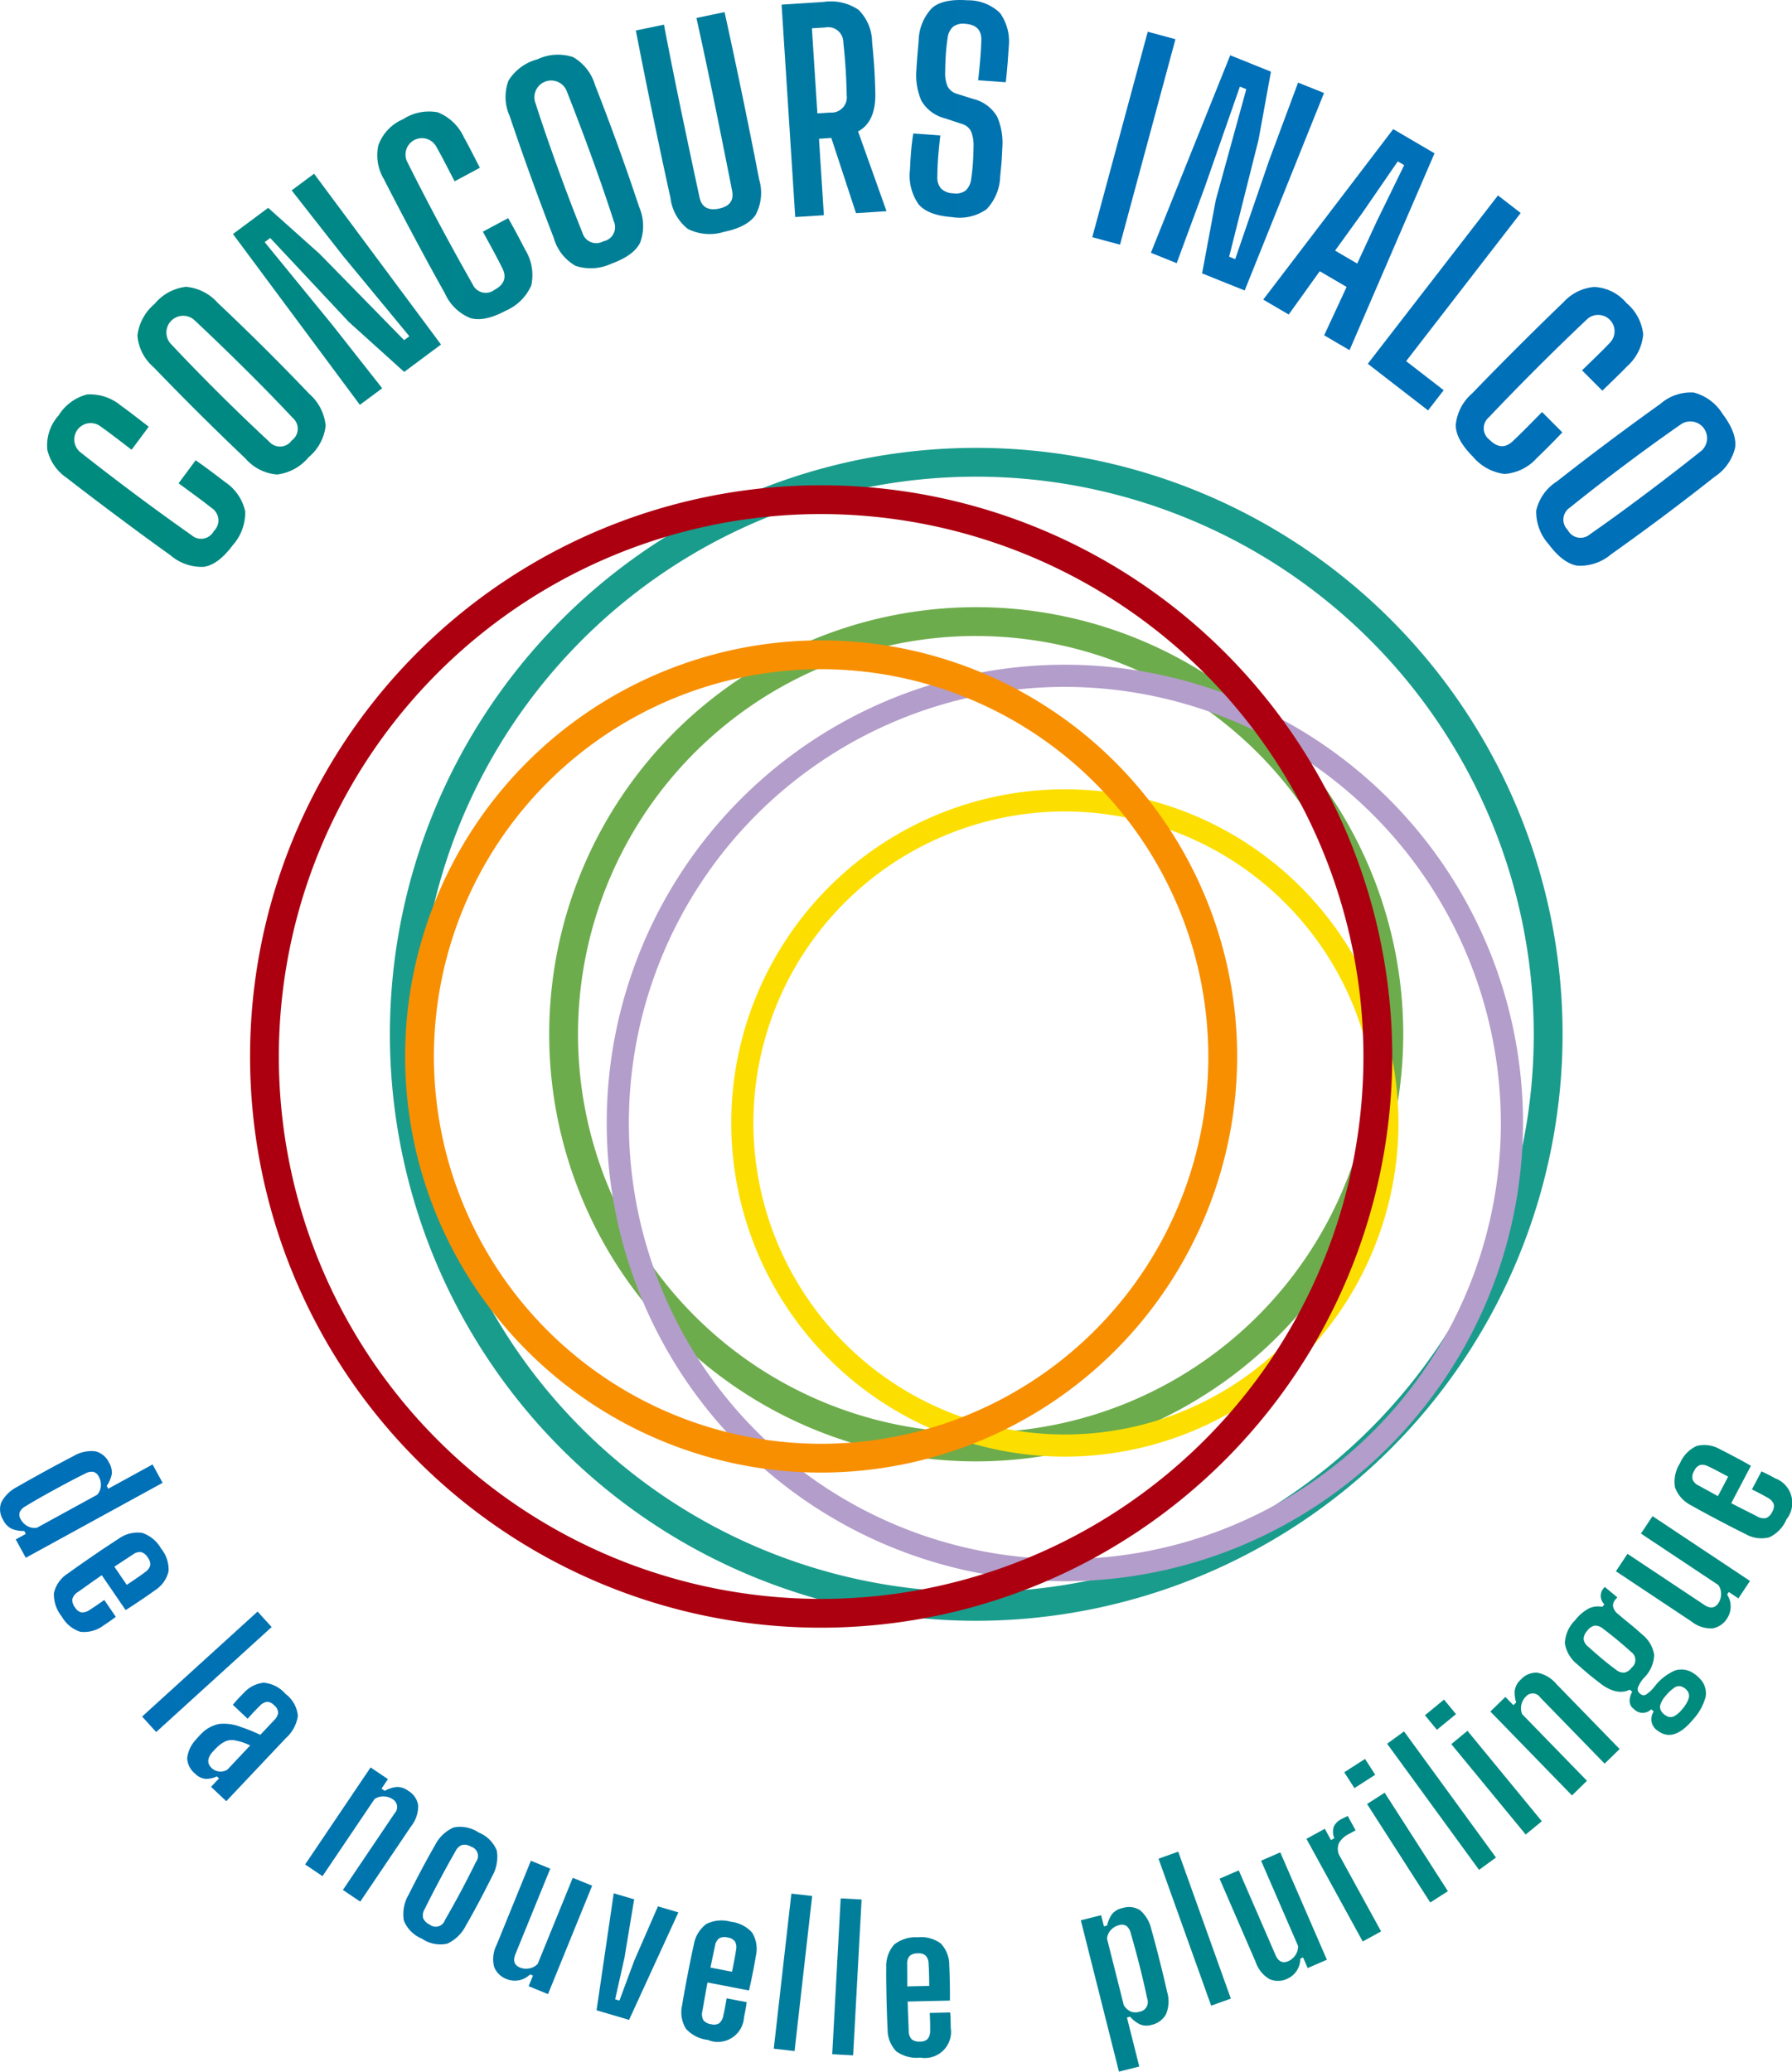 <svg xmlns="http://www.w3.org/2000/svg" xmlns:xlink="http://www.w3.org/1999/xlink" width="220.002" height="254.279" viewBox="0 0 220.002 254.279">
  <defs>
    <linearGradient id="linear-gradient" y1="2.877" x2="11.019" y2="2.877" gradientUnits="objectBoundingBox">
      <stop offset="0.053" stop-color="#0070b8"/>
      <stop offset="0.864" stop-color="#008b7f"/>
    </linearGradient>
    <linearGradient id="linear-gradient-2" x1="-0.467" y1="2.263" x2="15.109" y2="2.263" xlink:href="#linear-gradient"/>
    <linearGradient id="linear-gradient-3" x1="-1.097" y1="1.218" x2="12.736" y2="1.218" xlink:href="#linear-gradient"/>
    <linearGradient id="linear-gradient-4" x1="-1.691" y1="0.638" x2="14.499" y2="0.638" xlink:href="#linear-gradient"/>
    <linearGradient id="linear-gradient-5" x1="-2.696" y1="-0.068" x2="13.139" y2="-0.068" xlink:href="#linear-gradient"/>
    <linearGradient id="linear-gradient-6" x1="-4.271" y1="-0.579" x2="14.715" y2="-0.579" xlink:href="#linear-gradient"/>
    <linearGradient id="linear-gradient-7" x1="-4.975" y1="-0.768" x2="13.106" y2="-0.768" xlink:href="#linear-gradient"/>
    <linearGradient id="linear-gradient-8" x1="-7.291" y1="-1.067" x2="14.61" y2="-1.067" xlink:href="#linear-gradient"/>
    <linearGradient id="linear-gradient-9" x1="-9.099" y1="-1.348" x2="14.825" y2="-1.348" xlink:href="#linear-gradient"/>
    <linearGradient id="linear-gradient-10" x1="-20.156" y1="-0.86" x2="26.524" y2="-0.86" xlink:href="#linear-gradient"/>
    <linearGradient id="linear-gradient-11" x1="-28.342" y1="-0.892" x2="32.685" y2="-0.892" xlink:href="#linear-gradient"/>
    <linearGradient id="linear-gradient-12" x1="-13.746" y1="-1.487" x2="14.051" y2="-1.487" xlink:href="#linear-gradient"/>
    <linearGradient id="linear-gradient-13" x1="-12.339" y1="-0.905" x2="8.119" y2="-0.905" xlink:href="#linear-gradient"/>
    <linearGradient id="linear-gradient-14" x1="-16.024" y1="-0.606" x2="8.761" y2="-0.606" xlink:href="#linear-gradient"/>
    <linearGradient id="linear-gradient-15" x1="-11.367" y1="-0.732" x2="5.336" y2="-0.732" xlink:href="#linear-gradient"/>
    <linearGradient id="linear-gradient-16" x1="-17.502" y1="-0.46" x2="6.505" y2="-0.46" xlink:href="#linear-gradient"/>
    <linearGradient id="linear-gradient-17" x1="-12.971" y1="-0.005" x2="4.32" y2="-0.005" xlink:href="#linear-gradient"/>
    <linearGradient id="linear-gradient-18" x1="-12.745" y1="0.194" x2="3.72" y2="0.194" xlink:href="#linear-gradient"/>
    <linearGradient id="linear-gradient-19" x1="-12.192" y1="0.435" x2="3.141" y2="0.435" xlink:href="#linear-gradient"/>
    <linearGradient id="linear-gradient-20" x1="-11.531" y1="0.697" x2="2.334" y2="0.697" xlink:href="#linear-gradient"/>
    <linearGradient id="linear-gradient-21" x1="-11.082" y1="1.158" x2="1.609" y2="1.158" xlink:href="#linear-gradient"/>
    <linearGradient id="linear-gradient-22" x1="-12.052" y1="2.154" x2="1.313" y2="2.154" xlink:href="#linear-gradient"/>
    <linearGradient id="linear-gradient-23" x1="-14.232" y1="3.349" x2="1" y2="3.349" xlink:href="#linear-gradient"/>
    <linearGradient id="linear-gradient-24" x1="0.382" y1="-0.639" x2="5.278" y2="-0.639" gradientUnits="objectBoundingBox">
      <stop offset="0" stop-color="#008b7f"/>
      <stop offset="0.26" stop-color="#008688"/>
      <stop offset="0.69" stop-color="#007aa1"/>
      <stop offset="1" stop-color="#0070b8"/>
    </linearGradient>
    <linearGradient id="linear-gradient-25" x1="-0.078" y1="-0.017" x2="5.087" y2="-0.017" xlink:href="#linear-gradient-24"/>
    <linearGradient id="linear-gradient-26" x1="-0.53" y1="0.475" x2="4.144" y2="0.475" xlink:href="#linear-gradient-24"/>
    <linearGradient id="linear-gradient-27" x1="-1.637" y1="0.829" x2="4.617" y2="0.829" xlink:href="#linear-gradient-24"/>
    <linearGradient id="linear-gradient-28" x1="-2.782" y1="1.071" x2="4.284" y2="1.071" xlink:href="#linear-gradient-24"/>
    <linearGradient id="linear-gradient-29" x1="-4.107" y1="1.224" x2="3.675" y2="1.224" xlink:href="#linear-gradient-24"/>
    <linearGradient id="linear-gradient-30" x1="-6.279" y1="1.309" x2="2.987" y2="1.309" xlink:href="#linear-gradient-24"/>
    <linearGradient id="linear-gradient-31" x1="-7.962" y1="1.305" x2="1.872" y2="1.305" xlink:href="#linear-gradient-24"/>
    <linearGradient id="linear-gradient-32" x1="-11.655" y1="1.182" x2="0.033" y2="1.182" xlink:href="#linear-gradient-24"/>
    <linearGradient id="linear-gradient-33" x1="-5.94" y1="0.971" x2="-0.323" y2="0.971" xlink:href="#linear-gradient-24"/>
    <linearGradient id="linear-gradient-34" x1="-6.658" y1="0.699" x2="-0.982" y2="0.699" xlink:href="#linear-gradient-24"/>
    <linearGradient id="linear-gradient-35" x1="-8.143" y1="0.41" x2="-1.784" y2="0.41" xlink:href="#linear-gradient-24"/>
    <linearGradient id="linear-gradient-36" x1="-7.111" y1="-0.018" x2="-1.924" y2="-0.018" xlink:href="#linear-gradient-24"/>
    <linearGradient id="linear-gradient-37" x1="-7.091" y1="-0.625" x2="-2.213" y2="-0.625" xlink:href="#linear-gradient-24"/>
  </defs>
  <g id="Groupe_48" data-name="Groupe 48" transform="translate(-854.059 -13.666)">
    <g id="Groupe_47" data-name="Groupe 47" transform="translate(819.415 -16.217)">
      <g id="Calque_1" data-name="Calque 1" transform="translate(65.337 84.855)">
        <g id="Groupe_42" data-name="Groupe 42">
          <g id="Groupe_41" data-name="Groupe 41">
            <g id="Groupe_38" data-name="Groupe 38" transform="translate(17.171)">
              <path id="Tracé_83" data-name="Tracé 83" d="M149.011,203.2a52.424,52.424,0,1,1,52.427-52.424A52.484,52.484,0,0,1,149.011,203.2Zm0-101.313A48.888,48.888,0,1,0,197.9,150.78,48.942,48.942,0,0,0,149.011,101.891Z" transform="translate(-77.027 -78.797)" fill="#6dac4c"/>
              <path id="Tracé_84" data-name="Tracé 84" d="M150.6,224.356a71.984,71.984,0,1,1,71.989-71.984A72.065,72.065,0,0,1,150.6,224.356Zm0-140.433a68.449,68.449,0,1,0,68.452,68.449A68.524,68.524,0,0,0,150.6,83.922Z" transform="translate(-78.617 -80.387)" fill="#1a9c8c"/>
            </g>
            <g id="Groupe_39" data-name="Groupe 39" transform="translate(43.79 26.619)">
              <path id="Tracé_85" data-name="Tracé 85" d="M158.075,200.8a40.956,40.956,0,1,1,40.96-40.957A41,41,0,0,1,158.075,200.8Zm0-79.192a38.236,38.236,0,1,0,38.241,38.235A38.279,38.279,0,0,0,158.075,121.61Z" transform="translate(-101.83 -103.599)" fill="#fcdf00"/>
              <path id="Tracé_86" data-name="Tracé 86" d="M159.317,217.334a56.246,56.246,0,1,1,56.252-56.246A56.309,56.309,0,0,1,159.317,217.334Zm0-109.772a53.526,53.526,0,1,0,53.531,53.527A53.587,53.587,0,0,0,159.317,107.562Z" transform="translate(-103.073 -104.842)" fill="#b39dca"/>
            </g>
            <g id="Groupe_40" data-name="Groupe 40" transform="translate(0 4.591)">
              <path id="Tracé_87" data-name="Tracé 87" d="M131.408,204.242a51.073,51.073,0,1,1,51.077-51.072A51.131,51.131,0,0,1,131.408,204.242Zm0-98.609a47.537,47.537,0,1,0,47.538,47.537A47.589,47.589,0,0,0,131.408,105.633Z" transform="translate(-61.294 -83.057)" fill="#f88f00"/>
              <path id="Tracé_88" data-name="Tracé 88" d="M132.956,224.83a70.113,70.113,0,1,1,70.119-70.112A70.192,70.192,0,0,1,132.956,224.83Zm0-136.69a66.577,66.577,0,1,0,66.581,66.578A66.653,66.653,0,0,0,132.956,88.14Z" transform="translate(-62.842 -84.605)" fill="#ac0011"/>
            </g>
          </g>
        </g>
      </g>
      <g id="Calque_2" data-name="Calque 2" transform="translate(34.644 29.883)">
        <g id="Groupe_44" data-name="Groupe 44" transform="translate(0 177.35)">
          <g id="Groupe_43" data-name="Groupe 43">
            <path id="Tracé_89" data-name="Tracé 89" d="M35.036,201.971a2.438,2.438,0,0,1-.248-2.123,4.458,4.458,0,0,1,1.959-1.933q.922-.534,2.151-1.218t2.489-1.362q1.262-.678,2.271-1.2a4.331,4.331,0,0,1,2.7-.59,2.5,2.5,0,0,1,1.654,1.365,2.262,2.262,0,0,1,.346,1.492,4,4,0,0,1-.611,1.391l.188.345,5.441-2.979,1.233,2.255-16.8,9.2-1.233-2.254,1.239-.678-.193-.356a4.03,4.03,0,0,1-1.5-.248A2.29,2.29,0,0,1,35.036,201.971Zm2.17-.05a2.046,2.046,0,0,0,.8.8,1.773,1.773,0,0,0,1.171.208l7.394-4.048a1.767,1.767,0,0,0,.457-1.1,2.032,2.032,0,0,0-.245-1.107,1.08,1.08,0,0,0-.686-.607,1.6,1.6,0,0,0-1.012.222q-1.2.591-2.5,1.288t-2.537,1.388q-1.238.694-2.249,1.314a1.6,1.6,0,0,0-.733.733A1.076,1.076,0,0,0,37.206,201.921Z" transform="translate(-34.644 -192.759)" fill="url(#linear-gradient)"/>
            <path id="Tracé_90" data-name="Tracé 90" d="M41.7,213.019a4.3,4.3,0,0,1-.971-2.894,3.848,3.848,0,0,1,1.708-2.392c.367-.27.819-.594,1.359-.971s1.106-.772,1.7-1.18,1.172-.8,1.731-1.169,1.039-.686,1.443-.945a4,4,0,0,1,2.883-.725,4.194,4.194,0,0,1,2.327,1.919,4.09,4.09,0,0,1,.923,2.8,3.82,3.82,0,0,1-1.675,2.335q-.26.191-.825.586t-1.3.884q-.73.493-1.471.956l-2.928-4.28q-.72.493-1.448,1.011t-1.49,1.055a1.483,1.483,0,0,0-.678.874,1.444,1.444,0,0,0,.327,1.009,1.272,1.272,0,0,0,.784.616,1.637,1.637,0,0,0,1.05-.33q.643-.4,1.761-1.2l1.415,2.071c-.175.139-.413.316-.715.525s-.571.394-.813.55a3.988,3.988,0,0,1-2.822.763A4.006,4.006,0,0,1,41.7,213.019Zm6.447-6.122,1.523,2.229c.492-.327.956-.64,1.387-.94s.724-.513.873-.632a1.448,1.448,0,0,0,.618-.827,1.32,1.32,0,0,0-.295-.951,1.441,1.441,0,0,0-.815-.674,1.393,1.393,0,0,0-.991.282l-1.185.78Z" transform="translate(-34.108 -191.946)" fill="url(#linear-gradient-2)"/>
            <path id="Tracé_91" data-name="Tracé 91" d="M50.673,224.5l14.175-12.887,1.728,1.9L52.4,226.4Z" transform="translate(-33.226 -191.156)" fill="url(#linear-gradient-3)"/>
            <path id="Tracé_92" data-name="Tracé 92" d="M56.728,230.8a2.576,2.576,0,0,1-.97-1.91,3.989,3.989,0,0,1,1.047-2.245c.115-.134.241-.276.378-.427s.269-.287.394-.409a4.208,4.208,0,0,1,2.09-1.108,5.739,5.739,0,0,1,2.763.4q.6.2,1.164.429c.377.155.758.323,1.14.508l1.684-1.785a1.628,1.628,0,0,0,.507-.922,1.215,1.215,0,0,0-.5-.928,1.237,1.237,0,0,0-.859-.423,1.518,1.518,0,0,0-.9.506c-.17.16-.415.407-.736.748s-.57.616-.75.829l-1.818-1.713c.12-.15.31-.37.569-.656s.5-.532.711-.737a3.878,3.878,0,0,1,2.506-1.322,4.05,4.05,0,0,1,2.687,1.38,3.8,3.8,0,0,1,1.51,2.69,4.527,4.527,0,0,1-1.471,2.73l-7.318,7.746-1.87-1.763.977-1.035-.26-.247a3.036,3.036,0,0,1-1.426.3A2.079,2.079,0,0,1,56.728,230.8Zm2.033-.684a1.621,1.621,0,0,0,1.922.2l2.808-2.979a8.806,8.806,0,0,0-.82-.345,5.8,5.8,0,0,0-.926-.247,2,2,0,0,0-1.28.083,3.773,3.773,0,0,0-1.036.727c-.242.232-.457.463-.649.687Q57.922,229.321,58.761,230.112Z" transform="translate(-32.776 -190.447)" fill="url(#linear-gradient-4)"/>
            <path id="Tracé_93" data-name="Tracé 93" d="M69.06,241.1l8.036-11.91,2.13,1.437-.791,1.17.4.267a3.875,3.875,0,0,1,1.438-.475,2.278,2.278,0,0,1,1.456.478,2.521,2.521,0,0,1,1.211,1.777,4.043,4.043,0,0,1-.891,2.6l-6.222,9.219-2.129-1.436,6.341-9.4a1.112,1.112,0,0,0-.255-1.747,2.008,2.008,0,0,0-1.082-.333,1.829,1.829,0,0,0-1.134.341l-6.375,9.448Z" transform="translate(-31.599 -189.601)" fill="url(#linear-gradient-5)"/>
            <path id="Tracé_94" data-name="Tracé 94" d="M82.436,249.627a4.077,4.077,0,0,1-2.232-2.222,4.693,4.693,0,0,1,.57-3.155q.408-.816.979-1.921t1.169-2.206q.6-1.1,1.081-1.928a4.706,4.706,0,0,1,2.289-2.218,4.056,4.056,0,0,1,3.1.614,3.992,3.992,0,0,1,2.226,2.231,4.813,4.813,0,0,1-.57,3.128q-.413.828-.98,1.929c-.378.733-.768,1.467-1.167,2.2s-.76,1.377-1.082,1.929a4.85,4.85,0,0,1-2.283,2.222A3.98,3.98,0,0,1,82.436,249.627Zm.928-1.744a1.19,1.19,0,0,0,1.882-.545q1.053-1.822,1.969-3.541t1.845-3.609a1.182,1.182,0,0,0-.6-1.855,1.5,1.5,0,0,0-1.1-.218,1.455,1.455,0,0,0-.8.739q-1.045,1.83-1.965,3.56t-1.849,3.593a1.469,1.469,0,0,0-.175,1.087A1.5,1.5,0,0,0,83.365,247.883Z" transform="translate(-30.622 -189.011)" fill="url(#linear-gradient-6)"/>
            <path id="Tracé_95" data-name="Tracé 95" d="M91.972,254.253a2.616,2.616,0,0,1-1.582-1.509,3.862,3.862,0,0,1,.316-2.73l4.194-10.3,2.379.97L93,251.182q-.493,1.21.576,1.645a2.014,2.014,0,0,0,1.12.1,1.808,1.808,0,0,0,1.045-.564l4.3-10.556,2.379.968-5.418,13.308-2.379-.97.532-1.308-.352-.144A2.651,2.651,0,0,1,91.972,254.253Z" transform="translate(-29.724 -188.67)" fill="url(#linear-gradient-7)"/>
            <path id="Tracé_96" data-name="Tracé 96" d="M101.93,257.743l2.107-14.358,2.51.739-1.193,7.189-1.142,5.081.525.155,1.814-4.882,2.915-6.681,2.509.741-6.053,13.193Z" transform="translate(-28.691 -188.345)" fill="url(#linear-gradient-8)"/>
            <path id="Tracé_97" data-name="Tracé 97" d="M114.786,261.115a4.292,4.292,0,0,1-2.727-1.374,3.854,3.854,0,0,1-.469-2.9c.07-.451.164-1,.281-1.648s.244-1.326.381-2.037.273-1.391.407-2.048.255-1.219.361-1.685a4,4,0,0,1,1.539-2.545,4.181,4.181,0,0,1,3-.275,4.092,4.092,0,0,1,2.629,1.342,3.825,3.825,0,0,1,.452,2.839q-.049.318-.173,1t-.3,1.54q-.171.864-.372,1.714l-5.092-.982q-.165.859-.316,1.736t-.318,1.8a1.492,1.492,0,0,0,.133,1.1,1.44,1.44,0,0,0,.942.488,1.266,1.266,0,0,0,.991-.115,1.62,1.62,0,0,0,.516-.972q.176-.736.4-2.092l2.463.475c-.027.221-.073.514-.138.875s-.13.682-.192.964a3.215,3.215,0,0,1-4.406,2.807Zm.273-8.885,2.652.509q.178-.865.323-1.644t.175-1.063a1.454,1.454,0,0,0-.143-1.021,1.325,1.325,0,0,0-.879-.469,1.429,1.429,0,0,0-1.054.1,1.39,1.39,0,0,0-.505.9q-.153.725-.293,1.39T115.059,252.23Z" transform="translate(-27.843 -188.073)" fill="url(#linear-gradient-9)"/>
            <path id="Tracé_98" data-name="Tracé 98" d="M121.918,262.454l2.16-19.034,2.554.29-2.162,19.035Z" transform="translate(-26.923 -188.342)" fill="url(#linear-gradient-10)"/>
            <path id="Tracé_99" data-name="Tracé 99" d="M128.512,263.084l1.038-19.129,2.567.139-1.038,19.13Z" transform="translate(-26.34 -188.295)" fill="url(#linear-gradient-11)"/>
            <path id="Tracé_100" data-name="Tracé 100" d="M138.8,263.114a4.3,4.3,0,0,1-2.956-.764,3.86,3.86,0,0,1-1.073-2.736q-.039-.682-.073-1.67t-.059-2.07q-.023-1.086-.035-2.09c-.008-.669-.009-1.246,0-1.724a4.005,4.005,0,0,1,.965-2.813,4.179,4.179,0,0,1,2.877-.9,4.1,4.1,0,0,1,2.854.756,3.825,3.825,0,0,1,1.043,2.678c.011.214.025.552.039,1.011s.026.981.036,1.567.008,1.171,0,1.755l-5.183.116c.013.583.033,1.17.058,1.766s.049,1.2.07,1.824a1.491,1.491,0,0,0,.364,1.046,1.448,1.448,0,0,0,1.024.276,1.264,1.264,0,0,0,.944-.321,1.636,1.636,0,0,0,.3-1.059c.011-.5,0-1.214-.048-2.131l2.508-.057c.021.222.036.518.049.886s.019.692.017.98a3.213,3.213,0,0,1-3.712,3.677Zm-1.614-8.741,2.7-.061q-.01-.887-.033-1.676c-.016-.527-.035-.885-.053-1.077a1.443,1.443,0,0,0-.356-.968,1.3,1.3,0,0,0-.957-.272,1.445,1.445,0,0,0-1.01.316,1.386,1.386,0,0,0-.3.984c0,.494.005.969.008,1.418S137.182,253.934,137.184,254.372Z" transform="translate(-25.802 -187.907)" fill="url(#linear-gradient-12)"/>
            <path id="Tracé_101" data-name="Tracé 101" d="M161.232,265.136l-4.682-18.575,2.492-.628.345,1.368.392-.1a3.922,3.922,0,0,1,.594-1.392,2.263,2.263,0,0,1,1.33-.76,2.5,2.5,0,0,1,2.131.283,4.305,4.305,0,0,1,1.385,2.386q.194.668.455,1.651t.536,2.081q.278,1.1.525,2.128t.411,1.78a4.03,4.03,0,0,1-.155,2.767,2.7,2.7,0,0,1-1.8,1.282,2.116,2.116,0,0,1-1.326-.053,3.606,3.606,0,0,1-1.26-.961l-.392.1,1.515,6.014Zm2.514-7.349a1.2,1.2,0,0,0,.962-1.588q-.413-1.972-.962-4.13t-1.07-3.928a1.588,1.588,0,0,0-.525-.891,1.075,1.075,0,0,0-.912-.091,2,2,0,0,0-.983.575,1.772,1.772,0,0,0-.489,1.08l2.06,8.174a2.041,2.041,0,0,0,.85.772A1.684,1.684,0,0,0,163.747,257.787Z" transform="translate(-23.859 -188.208)" fill="url(#linear-gradient-13)"/>
            <path id="Tracé_102" data-name="Tracé 102" d="M171.775,257.589l-6.459-18.036,2.419-.865,6.458,18.036Z" transform="translate(-23.084 -188.761)" fill="url(#linear-gradient-14)"/>
            <path id="Tracé_103" data-name="Tracé 103" d="M180.541,254.266a2.624,2.624,0,0,1-2.185.073,3.856,3.856,0,0,1-1.731-2.132L172.2,242l2.357-1.022,4.514,10.4q.522,1.2,1.579.739a2.021,2.021,0,0,0,.856-.73,1.814,1.814,0,0,0,.328-1.142l-4.538-10.455,2.357-1.023,5.72,13.179-2.355,1.023-.563-1.3-.348.152A2.656,2.656,0,0,1,180.541,254.266Z" transform="translate(-22.475 -188.754)" fill="url(#linear-gradient-15)"/>
            <path id="Tracé_104" data-name="Tracé 104" d="M188.908,250.068,182,237.473l2.252-1.237.76,1.386.417-.229a1.956,1.956,0,0,1-.069-1.425,1.985,1.985,0,0,1,.917-.911c.145-.081.293-.155.442-.222s.263-.124.346-.171l.969,1.763-.751.413a2.836,2.836,0,0,0-1.3,1.164,1.884,1.884,0,0,0-.02,1.35l5.2,9.478Z" transform="translate(-21.608 -189.117)" fill="url(#linear-gradient-16)"/>
            <path id="Tracé_105" data-name="Tracé 105" d="M187.513,231.813l-1.25-1.944,2.552-1.638,1.248,1.945Zm9.312,14.041-7.763-12.09,2.162-1.388,7.763,12.09Z" transform="translate(-21.231 -189.686)" fill="url(#linear-gradient-17)"/>
            <path id="Tracé_106" data-name="Tracé 106" d="M202.384,242.121,191.1,226.641l2.077-1.512,11.285,15.48Z" transform="translate(-20.803 -189.96)" fill="url(#linear-gradient-18)"/>
            <path id="Tracé_107" data-name="Tracé 107" d="M196.833,225.249l-1.468-1.784,2.341-1.926,1.468,1.785Zm10.9,12.852L198.6,227.006l1.983-1.633,9.129,11.1Z" transform="translate(-20.425 -190.278)" fill="url(#linear-gradient-19)"/>
            <path id="Tracé_108" data-name="Tracé 108" d="M212.764,233.574l-10.02-10.3,1.841-1.792.986,1.012.341-.332a3.923,3.923,0,0,1-.17-1.505,2.277,2.277,0,0,1,.764-1.328,2.521,2.521,0,0,1,1.988-.823,4.04,4.04,0,0,1,2.361,1.4l7.758,7.973-1.842,1.793-7.908-8.127a1.111,1.111,0,0,0-1.762-.108,2.023,2.023,0,0,0-.546.991,1.843,1.843,0,0,0,.1,1.18l7.949,8.169Z" transform="translate(-19.773 -190.547)" fill="url(#linear-gradient-20)"/>
            <path id="Tracé_109" data-name="Tracé 109" d="M226.885,225.106q-2.2,2.655-4.044,1.575c-.077-.045-.173-.1-.284-.182a2.323,2.323,0,0,1-.29-.233,1.712,1.712,0,0,1-.5-1.048,1.748,1.748,0,0,1,.292-1.1l-.313-.26a1.482,1.482,0,0,1-1.863.184c-.1-.077-.186-.14-.249-.2s-.13-.115-.2-.177a1.218,1.218,0,0,1-.335-.9,2.163,2.163,0,0,1,.325-1.058l-.312-.26q-1.562.759-3.555-.723-.614-.478-1.059-.833c-.3-.236-.588-.476-.871-.723s-.612-.531-.983-.86a4.133,4.133,0,0,1-1.5-2.56,4.213,4.213,0,0,1,1.239-2.8,5.427,5.427,0,0,1,1.685-1.46,2.606,2.606,0,0,1,1.672-.206l.257-.31a1.44,1.44,0,0,1,.058-2.131l1.529,1.268-.243.292a1.067,1.067,0,0,0-.278.852,1.656,1.656,0,0,0,.645.937l.767.652c.385.309.729.59,1.031.838s.667.57,1.1.961a4.05,4.05,0,0,1,1.511,2.529,4.231,4.231,0,0,1-1.248,2.818,3.621,3.621,0,0,0-.753,1.206.639.639,0,0,0,.217.7l.083.069a.583.583,0,0,0,.639.121,4.456,4.456,0,0,0,1.112-1.032,6.305,6.305,0,0,1,2.494-1.956,2.614,2.614,0,0,1,2.292.348,3.423,3.423,0,0,1,.691.573,2.557,2.557,0,0,1,.784,2.311A6.65,6.65,0,0,1,226.885,225.106Zm-7.533-6.371a1.2,1.2,0,0,0-.1-1.941q-1.515-1.394-3.418-2.834a1.5,1.5,0,0,0-1-.376,1.484,1.484,0,0,0-.931.625,1.521,1.521,0,0,0-.454,1.045,1.479,1.479,0,0,0,.577.927c.588.528,1.155,1.023,1.7,1.48s1.1.9,1.662,1.308a1.543,1.543,0,0,0,1.029.391A1.491,1.491,0,0,0,219.352,218.735Zm6.23,5.072a3.813,3.813,0,0,0,.759-1.27,1.021,1.021,0,0,0-.2-1,1.272,1.272,0,0,0-.487-.39.934.934,0,0,0-.979,0,4.749,4.749,0,0,0-1.1.994,3.059,3.059,0,0,0-.709,1.165,1.017,1.017,0,0,0,.235.944,1.544,1.544,0,0,0,.47.389,1.01,1.01,0,0,0,.986.069A3.335,3.335,0,0,0,225.582,223.807Z" transform="translate(-19.03 -191.401)" fill="url(#linear-gradient-21)"/>
            <path id="Tracé_110" data-name="Tracé 110" d="M230.573,213.375a2.623,2.623,0,0,1-1.795,1.251,3.86,3.86,0,0,1-2.611-.851l-9.263-6.156,1.422-2.139,9.442,6.276q1.086.723,1.725-.238a2,2,0,0,0,.321-1.079,1.817,1.817,0,0,0-.344-1.136l-9.493-6.31,1.423-2.139,11.964,7.953-1.422,2.14-1.177-.783-.211.317A2.653,2.653,0,0,1,230.573,213.375Z" transform="translate(-18.52 -192.108)" fill="url(#linear-gradient-22)"/>
            <path id="Tracé_111" data-name="Tracé 111" d="M237.267,201.949a4.288,4.288,0,0,1-2.105,2.21,3.856,3.856,0,0,1-2.914-.392q-.616-.3-1.494-.748t-1.837-.955q-.96-.506-1.843-.985c-.59-.319-1.093-.6-1.509-.835a4,4,0,0,1-1.989-2.211,4.19,4.19,0,0,1,.608-2.953,4.087,4.087,0,0,1,2.047-2.127,3.82,3.82,0,0,1,2.847.391c.193.095.5.246.9.457s.87.455,1.387.73,1.029.562,1.531.854l-2.415,4.588c.514.272,1.038.541,1.57.807s1.074.542,1.629.826a1.484,1.484,0,0,0,1.09.189,1.43,1.43,0,0,0,.739-.76,1.267,1.267,0,0,0,.179-.98,1.635,1.635,0,0,0-.783-.776q-.65-.384-1.885-.993l1.171-2.22c.2.089.47.22.8.386s.615.323.865.463a3.215,3.215,0,0,1,1.41,5.032Zm-8.424-2.84,1.258-2.389q-.777-.421-1.48-.787t-.967-.476a1.454,1.454,0,0,0-1.02-.161,1.325,1.325,0,0,0-.7.706,1.427,1.427,0,0,0-.214,1.035,1.389,1.389,0,0,0,.711.746l1.244.681C228.069,198.684,228.458,198.9,228.844,199.109Z" transform="translate(-17.937 -192.819)" fill="url(#linear-gradient-23)"/>
          </g>
        </g>
        <g id="Groupe_46" data-name="Groupe 46" transform="translate(5.748)">
          <g id="Groupe_45" data-name="Groupe 45">
            <path id="Tracé_112" data-name="Tracé 112" d="M62.746,92.878q-1.775,2.384-3.539,2.646a5.86,5.86,0,0,1-4.124-1.435q-1.994-1.425-4.194-3.046T46.5,87.769q-2.189-1.651-4.137-3.164a5.732,5.732,0,0,1-2.375-3.441,5.475,5.475,0,0,1,1.376-4.208,5.807,5.807,0,0,1,3.5-2.586,5.912,5.912,0,0,1,4.153,1.365q.705.5,1.722,1.283t1.7,1.309l-2.109,2.828q-.854-.658-1.951-1.494T46.4,78.205A2.013,2.013,0,0,0,44,81.426q3.241,2.56,6.777,5.2t6.915,5.011a1.761,1.761,0,0,0,2.729-.492,1.809,1.809,0,0,0-.25-2.833q-.87-.689-2.028-1.542T56.1,85.272L58.2,82.445q.883.619,1.807,1.306T61.786,85.1a5.847,5.847,0,0,1,2.494,3.62A5.993,5.993,0,0,1,62.746,92.878Z" transform="translate(-39.925 -25.951)" fill="url(#linear-gradient-24)"/>
            <path id="Tracé_113" data-name="Tracé 113" d="M71.168,83.139A5.97,5.97,0,0,1,67.3,85.265a5.722,5.722,0,0,1-3.9-1.973q-5.755-5.466-11.269-11.2a5.714,5.714,0,0,1-1.986-3.874,5.973,5.973,0,0,1,2.1-3.885A5.874,5.874,0,0,1,56.1,62.226a5.879,5.879,0,0,1,3.891,1.957q5.812,5.478,11.268,11.2a5.912,5.912,0,0,1,1.993,3.89A5.879,5.879,0,0,1,71.168,83.139Zm-2.075-2.059a1.757,1.757,0,0,0,.121-2.76q-1.853-1.979-3.927-4.074t-4.175-4.137q-2.1-2.043-4.046-3.861a2.059,2.059,0,0,0-2.89,2.907Q56,71.1,58.052,73.188t4.168,4.144q2.114,2.054,4.1,3.9A1.764,1.764,0,0,0,69.093,81.079Z" transform="translate(-39.021 -27.022)" fill="url(#linear-gradient-25)"/>
            <path id="Tracé_114" data-name="Tracé 114" d="M76.5,77.841,60.92,56.875l4.324-3.214,6.31,5.644L81.932,69.9l.643-.478-8.141-9.857-6.308-8.047,2.752-2.045L86.461,70.438,81.942,73.8l-6.789-6.124-9.66-10.314-.681.507,8.306,10.161,6.125,7.776Z" transform="translate(-38.068 -28.15)" fill="url(#linear-gradient-26)"/>
            <path id="Tracé_115" data-name="Tracé 115" d="M92.939,66.924q-2.622,1.4-4.329.887a5.85,5.85,0,0,1-3.122-3.053q-1.2-2.137-2.5-4.542t-2.58-4.832q-1.278-2.428-2.4-4.625a5.724,5.724,0,0,1-.685-4.123,5.477,5.477,0,0,1,3.037-3.223,5.8,5.8,0,0,1,4.264-.852,5.913,5.913,0,0,1,3.178,3.005q.423.754,1.011,1.894t.983,1.909L86.692,51.03q-.495-.958-1.13-2.183t-1.172-2.16a2.012,2.012,0,0,0-3.542,1.893q1.845,3.7,3.922,7.586t4.123,7.478a1.76,1.76,0,0,0,2.678.717q1.829-.976.98-2.67-.493-.994-1.178-2.259t-1.213-2.22l3.11-1.662q.537.937,1.079,1.952t1.036,1.973a5.867,5.867,0,0,1,.715,4.338A6.01,6.01,0,0,1,92.939,66.924Z" transform="translate(-36.629 -28.774)" fill="url(#linear-gradient-27)"/>
            <path id="Tracé_116" data-name="Tracé 116" d="M104.667,61.7a5.985,5.985,0,0,1-4.41.268,5.739,5.739,0,0,1-2.681-3.449q-2.867-7.4-5.405-14.938a5.689,5.689,0,0,1-.141-4.35,5.971,5.971,0,0,1,3.558-2.617,5.88,5.88,0,0,1,4.385-.26,5.88,5.88,0,0,1,2.683,3.431q2.918,7.435,5.406,14.938a5.9,5.9,0,0,1,.14,4.368Q107.43,60.7,104.667,61.7Zm-.995-2.748a1.756,1.756,0,0,0,1.287-2.445q-.831-2.583-1.811-5.362t-2.008-5.524q-1.029-2.743-2.011-5.219A2.058,2.058,0,0,0,95.276,41.8q.813,2.537,1.781,5.3t2,5.527q1.033,2.759,2.048,5.275A1.764,1.764,0,0,0,103.672,58.956Z" transform="translate(-35.348 -29.338)" fill="url(#linear-gradient-28)"/>
            <path id="Tracé_117" data-name="Tracé 117" d="M117.162,58.229a5.965,5.965,0,0,1-4.412-.364,5.7,5.7,0,0,1-2.136-3.8q-2.256-10.253-4.253-20.56l3.454-.715q.978,5.133,2.117,10.6t2.244,10.573q.376,1.822,2.391,1.406,1.984-.41,1.605-2.234-1.011-5.125-2.125-10.6T113.8,31.965l3.454-.715q2.256,10.257,4.252,20.562a5.728,5.728,0,0,1-.445,4.335Q120.055,57.63,117.162,58.229Z" transform="translate(-34.048 -29.763)" fill="url(#linear-gradient-29)"/>
            <path id="Tracé_118" data-name="Tracé 118" d="M124.475,56.507,122.8,30.437l5.132-.33a6.073,6.073,0,0,1,4.308.959,5.642,5.642,0,0,1,1.67,3.959q.18,1.771.269,3.157t.124,2.97q.119,3.641-2.111,4.848l3.49,9.788-3.747.241-3.03-9.23-1.515.1.6,9.386Zm2.718-12.723,1.595-.1a1.884,1.884,0,0,0,2.008-2.125q-.062-3.251-.416-6.484a1.869,1.869,0,0,0-2.246-1.836l-1.612.1Z" transform="translate(-32.593 -29.866)" fill="url(#linear-gradient-30)"/>
            <path id="Tracé_119" data-name="Tracé 119" d="M142.426,56.528q-2.931-.214-4.085-1.565a6.146,6.146,0,0,1-1.059-4.259q.049-1.143.136-2.216t.269-2.224l3.322.241q-.162,1.314-.262,2.609t-.106,2.456a2.05,2.05,0,0,0,.467,1.466,2.222,2.222,0,0,0,1.512.577,2.017,2.017,0,0,0,1.516-.357,2.314,2.314,0,0,0,.656-1.385q.162-1.1.22-2.006c.039-.6.063-1.3.077-2.081a4.52,4.52,0,0,0-.271-1.674,1.715,1.715,0,0,0-1.124-1l-2.14-.712a4.624,4.624,0,0,1-2.872-2.149,7.888,7.888,0,0,1-.612-3.768q.047-.88.123-1.792t.155-1.806A5.981,5.981,0,0,1,140,30.855q1.342-1.154,4.34-.937a5.632,5.632,0,0,1,3.988,1.55A6.035,6.035,0,0,1,149.4,35.7q-.046.816-.135,1.972t-.225,2.308l-3.388-.246q.139-1.218.244-2.446t.146-2.453q.054-1.878-1.933-2.022a2.079,2.079,0,0,0-1.549.362,2.187,2.187,0,0,0-.655,1.36q-.157,1.037-.225,2.1t-.078,2.106a4.089,4.089,0,0,0,.284,1.715,1.835,1.835,0,0,0,1.174.945l1.937.615a4.664,4.664,0,0,1,2.992,2.2,8.069,8.069,0,0,1,.63,3.827c-.028.686-.062,1.278-.1,1.777s-.1,1.062-.163,1.69a6.091,6.091,0,0,1-1.678,4.06A5.742,5.742,0,0,1,142.426,56.528Z" transform="translate(-31.313 -29.883)" fill="url(#linear-gradient-31)"/>
            <path id="Tracé_120" data-name="Tracé 120" d="M157.843,58.683l6.809-25.221,3.4.92L161.248,59.6Z" transform="translate(-29.493 -29.567)" fill="url(#linear-gradient-32)"/>
            <path id="Tracé_121" data-name="Tracé 121" d="M164.454,60.359l9.739-24.24,5,2.009-1.517,8.329L174.06,60.841l.743.3,4.155-12.091,3.567-9.581,3.182,1.278-9.74,24.24-5.227-2.1,1.676-8.986,3.75-13.624-.787-.318-4.328,12.391-3.432,9.284Z" transform="translate(-28.908 -29.332)" fill="url(#linear-gradient-33)"/>
            <path id="Tracé_122" data-name="Tracé 122" d="M177.124,65.371l15.96-20.926,5.071,2.969L187.72,71.575l-3.114-1.823,2.756-5.935-3.3-1.931L180.252,67.2Zm8.82-6.016,2.719,1.591,2.426-5.24,3.342-6.841-.789-.462-4.314,6.272Z" transform="translate(-27.787 -28.595)" fill="url(#linear-gradient-34)"/>
            <path id="Tracé_123" data-name="Tracé 123" d="M188.918,72.585,204.9,51.92l2.79,2.158L193.626,72.261l4.61,3.567-1.918,2.481Z" transform="translate(-26.744 -27.934)" fill="url(#linear-gradient-35)"/>
            <path id="Tracé_124" data-name="Tracé 124" d="M200.938,83.063q-2.1-2.1-2.1-3.887a5.857,5.857,0,0,1,2.018-3.871q1.7-1.765,3.622-3.708t3.878-3.87q1.953-1.927,3.731-3.633a5.731,5.731,0,0,1,3.75-1.849,5.475,5.475,0,0,1,3.961,1.972,5.807,5.807,0,0,1,2.053,3.835,5.9,5.9,0,0,1-1.956,3.912q-.6.624-1.517,1.516t-1.543,1.493l-2.492-2.495q.772-.749,1.762-1.713t1.728-1.747a2.013,2.013,0,0,0-2.839-2.843q-3.006,2.836-6.124,5.951t-5.964,6.113A1.761,1.761,0,0,0,203,81.01q1.463,1.468,2.839.164.808-.761,1.821-1.782t1.774-1.8l2.49,2.5q-.74.784-1.553,1.6t-1.59,1.562a5.859,5.859,0,0,1-3.945,1.942A6.01,6.01,0,0,1,200.938,83.063Z" transform="translate(-25.866 -27.021)" fill="url(#linear-gradient-36)"/>
            <path id="Tracé_125" data-name="Tracé 125" d="M209.458,92.785a5.97,5.97,0,0,1-1.54-4.139,5.728,5.728,0,0,1,2.518-3.569q6.243-4.9,12.715-9.525a5.693,5.693,0,0,1,4.118-1.4,5.97,5.97,0,0,1,3.541,2.642q1.763,2.353,1.526,4.121a5.877,5.877,0,0,1-2.5,3.566Q223.572,89.432,217.122,94a5.9,5.9,0,0,1-4.138,1.406Q211.22,95.138,209.458,92.785Zm2.338-1.752a1.758,1.758,0,0,0,2.715.518q2.227-1.546,4.6-3.295t4.7-3.53q2.327-1.783,4.407-3.444A2.059,2.059,0,0,0,225.761,78q-2.189,1.518-4.554,3.249t-4.7,3.523q-2.338,1.793-4.451,3.5A1.765,1.765,0,0,0,211.8,91.033Z" transform="translate(-25.065 -25.971)" fill="url(#linear-gradient-37)"/>
          </g>
        </g>
      </g>
    </g>
  </g>
</svg>
